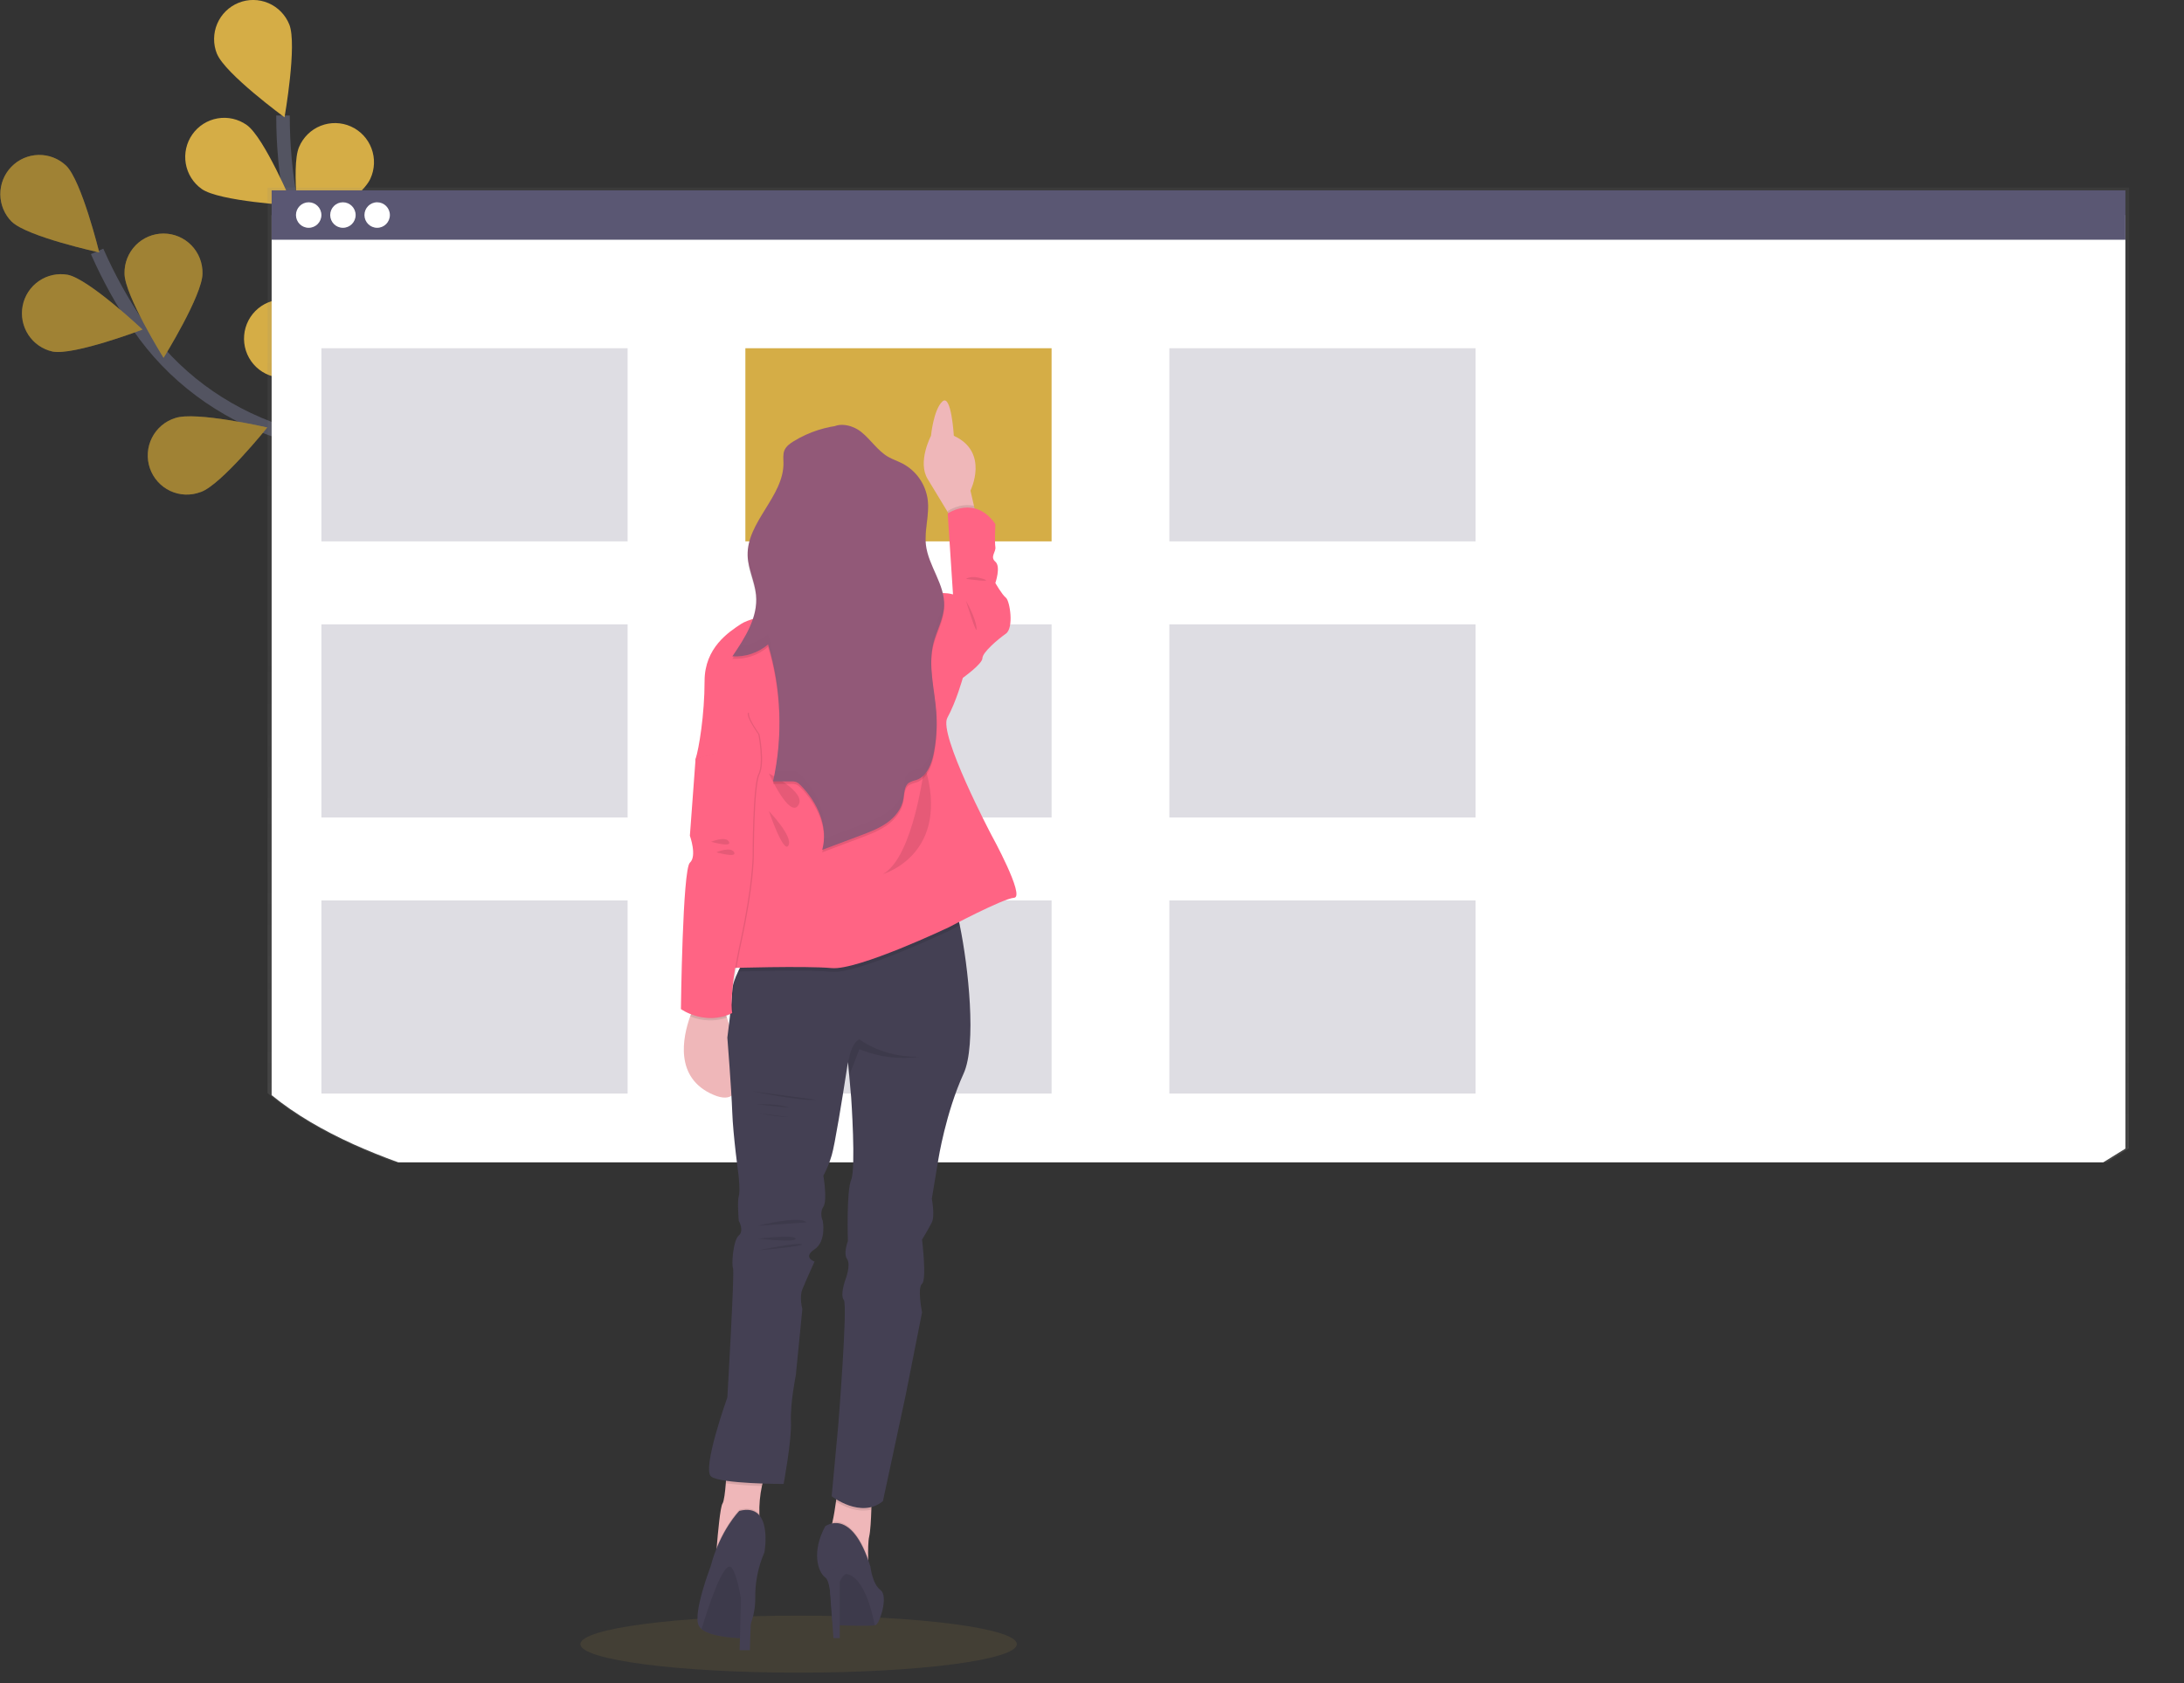 <svg width="323" height="249" viewBox="0 0 323 249" fill="none" xmlns="http://www.w3.org/2000/svg">
<rect x="0" y="0" width="323" height="249" fill="#333333" stroke="none"/>
<g clip-path="url(#clip0)">
<path d="M74.655 94.379C74.655 94.379 61.344 70.695 41.285 63.874C32.867 61.01 25.52 55.623 20.496 48.261C18.118 44.766 16.064 41.059 14.361 37.187" stroke="#535461" stroke-width="2" stroke-miterlimit="10"/>
<path d="M1.748 32.803C4.034 35.02 14.677 37.344 14.677 37.344C14.677 37.344 12.073 26.734 9.781 24.506C8.679 23.458 7.211 22.889 5.694 22.921C4.177 22.953 2.734 23.584 1.677 24.677C0.62 25.77 0.035 27.237 0.049 28.76C0.062 30.284 0.672 31.74 1.748 32.815V32.803Z" fill="#D5AD46"/>
<path d="M7.77 52.003C10.892 52.625 21.081 48.752 21.081 48.752C21.081 48.752 13.137 41.269 10.012 40.647C8.527 40.384 6.998 40.716 5.754 41.572C4.509 42.427 3.648 43.738 3.355 45.223C3.062 46.708 3.36 48.25 4.185 49.517C5.01 50.785 6.297 51.677 7.77 52.003Z" fill="#D5AD46"/>
<path d="M29.69 72.787C32.699 71.741 39.528 63.238 39.528 63.238C39.528 63.238 28.914 60.8 25.907 61.846C25.17 62.076 24.486 62.453 23.896 62.953C23.306 63.454 22.822 64.069 22.473 64.761C22.124 65.453 21.917 66.208 21.865 66.982C21.812 67.755 21.915 68.532 22.167 69.265C22.419 69.998 22.815 70.673 23.332 71.249C23.849 71.826 24.476 72.292 25.175 72.621C25.875 72.949 26.634 73.133 27.405 73.162C28.177 73.19 28.947 73.063 29.669 72.787H29.69Z" fill="#D5AD46"/>
<path d="M49.801 84.754C52.944 84.231 61.115 77.011 61.115 77.011C61.115 77.011 51.066 72.808 47.923 73.328C46.414 73.578 45.065 74.419 44.174 75.668C43.283 76.916 42.922 78.468 43.171 79.984C43.42 81.499 44.259 82.853 45.502 83.747C46.745 84.642 48.292 85.004 49.801 84.754Z" fill="#D5AD46"/>
<path d="M29.947 40.461C29.947 43.657 24.189 52.933 24.189 52.933C24.189 52.933 18.419 43.663 18.416 40.467C18.398 39.696 18.535 38.929 18.817 38.212C19.099 37.494 19.521 36.84 20.058 36.289C20.595 35.737 21.236 35.299 21.945 35C22.653 34.701 23.413 34.547 24.181 34.547C24.95 34.547 25.71 34.701 26.418 35C27.126 35.299 27.768 35.737 28.305 36.289C28.842 36.84 29.264 37.494 29.546 38.212C29.828 38.929 29.964 39.696 29.947 40.467V40.461Z" fill="#D5AD46"/>
<path d="M53.294 54.775C52.342 57.825 44.08 64.943 44.08 64.943C44.08 64.943 41.337 54.354 42.277 51.289C42.783 49.885 43.808 48.732 45.14 48.07C46.472 47.407 48.007 47.286 49.426 47.733C50.844 48.179 52.036 49.158 52.753 50.465C53.47 51.772 53.656 53.307 53.273 54.749L53.294 54.775Z" fill="#D5AD46"/>
<path d="M74.082 71.785C73.66 74.955 66.715 83.371 66.715 83.371C66.715 83.371 62.23 73.412 62.663 70.242C62.888 68.739 63.693 67.385 64.904 66.472C66.115 65.559 67.635 65.161 69.135 65.363C70.636 65.566 71.997 66.353 72.925 67.554C73.853 68.756 74.272 70.275 74.094 71.785H74.082Z" fill="#D5AD46"/>
<path opacity="0.25" d="M1.748 32.803C4.034 35.02 14.677 37.344 14.677 37.344C14.677 37.344 12.073 26.734 9.781 24.506C8.679 23.458 7.211 22.889 5.694 22.921C4.177 22.953 2.734 23.584 1.677 24.677C0.62 25.77 0.035 27.237 0.049 28.76C0.062 30.284 0.672 31.74 1.748 32.815V32.803Z" fill="black"/>
<path opacity="0.25" d="M7.77 52.003C10.892 52.625 21.081 48.752 21.081 48.752C21.081 48.752 13.137 41.269 10.012 40.647C8.527 40.384 6.998 40.716 5.754 41.572C4.509 42.427 3.648 43.738 3.355 45.223C3.062 46.708 3.36 48.25 4.185 49.517C5.01 50.785 6.297 51.677 7.77 52.003Z" fill="black"/>
<path opacity="0.25" d="M29.69 72.787C32.699 71.741 39.528 63.238 39.528 63.238C39.528 63.238 28.914 60.8 25.907 61.846C25.17 62.076 24.486 62.453 23.896 62.953C23.306 63.454 22.822 64.069 22.473 64.761C22.124 65.453 21.917 66.208 21.865 66.982C21.812 67.755 21.915 68.532 22.167 69.265C22.419 69.998 22.815 70.673 23.332 71.249C23.849 71.826 24.476 72.292 25.175 72.621C25.875 72.949 26.634 73.133 27.405 73.162C28.177 73.19 28.947 73.063 29.669 72.787H29.69Z" fill="black"/>
<path opacity="0.25" d="M49.801 84.754C52.944 84.231 61.115 77.011 61.115 77.011C61.115 77.011 51.066 72.808 47.923 73.328C46.414 73.578 45.065 74.419 44.174 75.668C43.283 76.916 42.922 78.468 43.171 79.984C43.42 81.499 44.259 82.853 45.502 83.747C46.745 84.642 48.292 85.004 49.801 84.754Z" fill="black"/>
<path opacity="0.25" d="M29.947 40.461C29.947 43.657 24.189 52.933 24.189 52.933C24.189 52.933 18.419 43.663 18.416 40.467C18.398 39.696 18.535 38.929 18.817 38.212C19.099 37.494 19.521 36.84 20.058 36.289C20.595 35.737 21.236 35.299 21.945 35C22.653 34.701 23.413 34.547 24.181 34.547C24.95 34.547 25.71 34.701 26.418 35C27.126 35.299 27.768 35.737 28.305 36.289C28.842 36.84 29.264 37.494 29.546 38.212C29.828 38.929 29.964 39.696 29.947 40.467V40.461Z" fill="black"/>
<path opacity="0.25" d="M53.294 54.775C52.342 57.825 44.08 64.943 44.08 64.943C44.08 64.943 41.337 54.354 42.277 51.289C42.783 49.885 43.808 48.732 45.14 48.07C46.472 47.407 48.007 47.286 49.426 47.733C50.844 48.179 52.036 49.158 52.753 50.465C53.47 51.772 53.656 53.307 53.273 54.749L53.294 54.775Z" fill="black"/>
<path opacity="0.25" d="M74.082 71.785C73.66 74.955 66.715 83.371 66.715 83.371C66.715 83.371 62.23 73.412 62.663 70.242C62.888 68.739 63.693 67.385 64.904 66.472C66.115 65.559 67.635 65.161 69.135 65.363C70.636 65.566 71.997 66.353 72.925 67.554C73.853 68.756 74.272 70.275 74.094 71.785H74.082Z" fill="black"/>
<path d="M73.888 93.908C73.888 93.908 71.284 66.838 55.693 52.439C49.156 46.396 44.612 38.494 42.989 29.709C42.227 25.545 41.847 21.319 41.855 17.086" stroke="#535461" stroke-width="2" stroke-miterlimit="10"/>
<path d="M32.089 7.955C33.281 10.921 42.081 17.356 42.081 17.356C42.081 17.356 43.976 6.592 42.787 3.626C42.215 2.2 41.102 1.061 39.694 0.459C38.286 -0.143 36.697 -0.159 35.277 0.416C33.858 0.99 32.723 2.106 32.123 3.52C31.524 4.934 31.508 6.529 32.08 7.955H32.089Z" fill="#D5AD46"/>
<path d="M29.834 27.957C32.439 29.796 43.31 30.397 43.31 30.397C43.31 30.397 39.094 20.328 36.49 18.489C35.239 17.603 33.689 17.252 32.181 17.513C30.672 17.774 29.329 18.626 28.447 19.882C27.564 21.137 27.215 22.694 27.475 24.208C27.735 25.722 28.584 27.071 29.834 27.957Z" fill="#D5AD46"/>
<path d="M41.499 55.87C44.682 56.14 54.358 51.146 54.358 51.146C54.358 51.146 45.64 44.601 42.465 44.334C41.702 44.252 40.929 44.324 40.194 44.546C39.458 44.769 38.774 45.136 38.182 45.627C37.59 46.118 37.101 46.723 36.745 47.406C36.389 48.09 36.172 48.837 36.108 49.606C36.044 50.374 36.133 51.148 36.37 51.881C36.608 52.615 36.989 53.293 37.491 53.877C37.993 54.46 38.606 54.937 39.294 55.279C39.983 55.622 40.732 55.823 41.499 55.87Z" fill="#D5AD46"/>
<path d="M55.053 74.998C58.138 75.8 68.523 72.523 68.523 72.523C68.523 72.523 61.032 64.592 57.95 63.79C56.479 63.432 54.926 63.669 53.628 64.45C52.329 65.231 51.389 66.493 51.009 67.964C50.629 69.435 50.841 70.997 51.598 72.313C52.355 73.629 53.597 74.594 55.056 74.998H55.053Z" fill="#D5AD46"/>
<path d="M54.778 26.429C53.49 29.351 44.479 35.484 44.479 35.484C44.479 35.484 42.946 24.665 44.233 21.74C44.532 21.032 44.967 20.391 45.515 19.854C46.062 19.317 46.711 18.895 47.423 18.612C48.135 18.329 48.895 18.191 49.661 18.207C50.426 18.222 51.181 18.39 51.88 18.701C52.58 19.013 53.212 19.461 53.737 20.019C54.263 20.578 54.672 21.236 54.942 21.956C55.212 22.675 55.336 23.441 55.308 24.209C55.28 24.977 55.1 25.731 54.778 26.429Z" fill="#D5AD46"/>
<path d="M70.346 48.996C68.246 51.399 57.819 54.545 57.819 54.545C57.819 54.545 59.579 43.761 61.683 41.359C62.182 40.788 62.789 40.321 63.468 39.985C64.147 39.649 64.886 39.451 65.641 39.402C66.397 39.353 67.154 39.453 67.871 39.698C68.588 39.943 69.249 40.327 69.818 40.828C70.387 41.33 70.852 41.939 71.186 42.621C71.521 43.303 71.718 44.044 71.767 44.803C71.816 45.561 71.716 46.322 71.472 47.041C71.228 47.761 70.846 48.425 70.346 48.996Z" fill="#D5AD46"/>
<path d="M82.5 73.02C80.833 75.745 71.087 80.614 71.087 80.614C71.087 80.614 71.006 69.684 72.673 66.959C73.473 65.65 74.759 64.713 76.248 64.355C77.737 63.997 79.306 64.247 80.61 65.051C81.915 65.854 82.848 67.145 83.205 68.64C83.561 70.134 83.312 71.71 82.512 73.02H82.5Z" fill="#D5AD46"/>
<path opacity="0.1" d="M118.11 247.437C135.934 247.437 150.384 245.548 150.384 243.219C150.384 240.889 135.934 239 118.11 239C100.286 239 85.836 240.889 85.836 243.219C85.836 245.548 100.286 247.437 118.11 247.437Z" fill="#D5AD46"/>
<path d="M314.866 169.859V27.756H39.572V161.707C43.087 164.653 47.315 167.131 51.725 169.168C53.898 170.173 56.116 171.092 58.381 171.925H311.581L314.866 169.859Z" fill="url(#paint0_linear)"/>
<path d="M314.333 169.917V31.824H40.173V162.006C43.675 164.871 47.885 167.279 52.269 169.269C54.434 170.238 56.645 171.131 58.902 171.948H311.055L314.333 169.917Z" fill="white"/>
<path d="M314.333 28.16H40.176V35.464H314.333V28.16Z" fill="#5A5773"/>
<path d="M45.651 33.7C46.69 33.7 47.532 32.855 47.532 31.812C47.532 30.769 46.69 29.924 45.651 29.924C44.612 29.924 43.77 30.769 43.77 31.812C43.77 32.855 44.612 33.7 45.651 33.7Z" fill="white"/>
<path d="M50.715 33.7C51.754 33.7 52.596 32.855 52.596 31.812C52.596 30.769 51.754 29.924 50.715 29.924C49.676 29.924 48.834 30.769 48.834 31.812C48.834 32.855 49.676 33.7 50.715 33.7Z" fill="white"/>
<path d="M55.779 33.7C56.818 33.7 57.66 32.855 57.66 31.812C57.66 30.769 56.818 29.924 55.779 29.924C54.741 29.924 53.898 30.769 53.898 31.812C53.898 32.855 54.741 33.7 55.779 33.7Z" fill="white"/>
<path d="M155.523 51.515H110.236V80.085H155.523V51.515Z" fill="#D5AD46"/>
<path opacity="0.2" d="M92.819 51.515H47.532V80.085H92.819V51.515Z" fill="#5A5773"/>
<path opacity="0.2" d="M218.227 51.515H172.94V80.085H218.227V51.515Z" fill="#5A5773"/>
<path opacity="0.2" d="M92.819 92.36H47.532V120.929H92.819V92.36Z" fill="#5A5773"/>
<path opacity="0.2" d="M155.523 92.36H110.236V120.929H155.523V92.36Z" fill="#5A5773"/>
<path opacity="0.2" d="M218.227 92.36H172.94V120.929H218.227V92.36Z" fill="#5A5773"/>
<path opacity="0.2" d="M92.819 133.201H47.532V161.771H92.819V133.201Z" fill="#5A5773"/>
<path opacity="0.2" d="M155.523 133.201H110.236V161.771H155.523V133.201Z" fill="#5A5773"/>
<path opacity="0.2" d="M218.227 133.201H172.94V161.771H218.227V133.201Z" fill="#5A5773"/>
<path d="M144.426 76.541L141.3 77.65L140.166 75.762C139.298 74.309 138.094 72.322 137.206 70.878C135.637 68.339 137.689 64.469 137.689 64.469C137.689 64.469 138.059 60.585 139.379 59.388C140.699 58.191 141.066 64.469 141.066 64.469C146.364 66.887 143.526 72.572 143.526 72.572L144.041 74.827L144.426 76.541Z" fill="#EFB7B9"/>
<path opacity="0.1" d="M144.426 76.541L141.3 77.65L140.166 75.762V75.596C140.166 75.596 141.957 74.362 144.047 74.826L144.426 76.541Z" fill="black"/>
<path d="M139.379 89.266L140.944 87.935L140.16 75.96C140.16 75.96 144.211 73.176 147.209 77.531C147.209 77.531 147.088 80.192 147.209 80.919C147.331 81.645 146.367 82.371 147.209 83.095C148.051 83.818 147.209 86.241 147.209 86.241C147.209 86.241 148.161 87.935 148.763 88.417C149.365 88.899 149.97 92.894 148.763 93.74C147.557 94.585 145.294 96.523 145.294 97.368C145.294 98.213 142.4 100.273 142.4 100.273L139.859 96.9L139.379 89.266Z" fill="#FF6484"/>
<path d="M105.522 161.96C99.683 159.473 100.979 153.398 102.079 150.339C102.299 149.719 102.557 149.113 102.852 148.526L106.127 146.53C106.127 146.53 106.796 148.241 107.51 150.536C109.168 155.876 111.075 164.327 105.522 161.96Z" fill="#EFB7B9"/>
<path d="M113.55 217.388C113.154 218.162 112.862 218.984 112.681 219.834C112.392 221.202 112.266 222.6 112.305 223.998C112.328 224.965 112.409 225.598 112.409 225.598L105.904 230.09C105.904 230.09 105.942 229.564 106.006 228.791C106.174 226.734 106.524 222.917 106.854 222.423C107.082 222.08 107.241 220.703 107.343 219.425C107.444 218.147 107.484 217.025 107.484 217.025C107.484 217.025 115.312 214.079 113.55 217.388Z" fill="#EFB7B9"/>
<path d="M128.912 220.61C128.912 220.61 128.912 221.859 128.866 223.312C128.82 224.765 128.733 226.479 128.551 227.278C128.383 228.01 128.371 229.355 128.403 230.595C128.446 232.048 128.551 233.355 128.551 233.355C128.551 233.355 121.91 227.051 122.587 226.551C122.769 226.418 122.948 225.88 123.113 225.166C123.316 224.294 123.498 223.132 123.634 222.144C123.796 220.967 123.898 220.02 123.898 220.02L128.912 220.61Z" fill="#EFB7B9"/>
<path opacity="0.1" d="M113.55 217.388C113.154 218.162 112.862 218.984 112.681 219.834C110.901 219.788 109.124 219.651 107.357 219.425C107.455 218.176 107.499 217.025 107.499 217.025C107.499 217.025 115.312 214.079 113.55 217.388Z" fill="black"/>
<path opacity="0.1" d="M128.912 220.61C128.912 220.61 128.912 221.859 128.866 223.312C126.794 223.844 124.664 222.78 123.634 222.15C123.796 220.973 123.898 220.026 123.898 220.026L128.912 220.61Z" fill="black"/>
<path d="M142.51 158.816C139.859 164.627 138.774 171.518 138.774 171.518L137.811 177.328C137.811 177.328 138.294 179.867 137.811 180.835C137.327 181.802 136.364 183.377 136.364 183.377C136.364 183.377 137.087 189.304 136.364 189.908C135.64 190.512 136.364 194.141 136.364 194.141L133.953 206.343L130.579 222.066C127.327 224.73 122.998 221.342 122.998 221.342L123.953 211.061C123.953 211.061 125.399 193.048 124.798 192.31C124.196 191.573 125.038 189.286 125.038 189.286C125.038 189.286 125.883 187.107 125.281 186.262C124.679 185.416 125.399 183.601 125.399 183.601C125.399 183.601 125.159 176.221 125.883 174.528C126.606 172.834 125.883 162.358 125.883 162.358L125.593 159.095L125.425 157.288L125.411 157.111C125.411 157.111 125.301 157.834 125.122 158.956C124.589 162.369 123.455 169.444 123.006 170.899C122.701 171.948 122.287 172.962 121.771 173.923C121.771 173.923 122.396 177.552 121.771 178.519C121.146 179.487 121.675 180.576 121.675 180.576C121.675 180.576 122.277 183.601 120.468 184.809C118.66 186.018 120.468 186.625 120.468 186.625C120.468 186.625 119.143 189.53 118.663 190.736C118.182 191.942 118.663 193.641 118.663 193.641L117.699 203.437C117.699 203.437 116.854 207.548 116.976 210.332C117.097 213.115 115.891 219.524 115.891 219.524C115.891 219.524 106.613 219.524 105.184 218.434C103.754 217.345 107.571 206.717 107.571 206.717C107.571 206.717 108.656 188.089 108.413 187.607C108.17 187.125 108.413 183.493 109.258 182.77C110.103 182.046 109.258 180.591 109.258 180.591C109.258 180.591 109.018 177.686 109.258 176.962C109.498 176.239 109.221 173.816 109.221 173.816C109.221 173.816 108.413 167.889 108.295 164.502C108.176 161.114 107.571 153.497 107.571 153.497C107.571 153.497 108.202 148.785 108.298 146.542C108.332 145.717 108.7 144.685 109.166 143.715C109.687 142.619 110.287 141.563 110.96 140.554C110.96 140.554 139.506 132.082 140.704 132.925C141.023 133.149 141.486 134.668 141.943 136.867C143.216 143.012 144.46 154.546 142.51 158.816Z" fill="#444053"/>
<path d="M124.922 84.887C129.513 84.887 133.236 81.15 133.236 76.541C133.236 71.931 129.513 68.194 124.922 68.194C120.33 68.194 116.608 71.931 116.608 76.541C116.608 81.15 120.33 84.887 124.922 84.887Z" fill="#A1616A"/>
<path opacity="0.1" d="M141.943 136.873C140.985 137.367 140.343 137.707 140.343 137.707C140.343 137.707 126.849 144.119 123.012 143.756C120.043 143.465 112.464 143.631 109.163 143.712C109.684 142.616 110.284 141.56 110.957 140.551C110.957 140.551 139.506 132.083 140.704 132.925C141.023 133.155 141.486 134.668 141.943 136.873Z" fill="black"/>
<path d="M119.137 89.87C119.137 89.87 111.437 91.09 109.62 92.287C107.803 93.484 104.203 95.796 104.203 100.756C104.203 105.715 103.361 110.796 102.878 112.246C102.394 113.695 110.468 125.43 110.468 125.43L107.574 143.212C107.574 143.212 119.149 142.849 123.003 143.212C126.858 143.576 140.345 137.164 140.345 137.164C140.345 137.164 148.297 132.931 149.984 132.806C151.671 132.681 146.61 123.492 146.61 123.492C146.61 123.492 138.777 108.617 140.102 106.197C141.428 103.777 142.4 100.27 142.4 100.27L140.953 87.935C140.953 87.935 138.786 87.209 136.977 88.539C135.169 89.87 129.025 89.144 129.025 89.144L119.137 89.87Z" fill="#FF6484"/>
<path opacity="0.1" d="M106.067 111.4L103.046 112.246L102.21 123.628C102.21 123.628 103.295 126.653 102.21 127.62C101.125 128.588 100.884 149.273 100.884 149.273C100.884 149.273 104.38 151.812 108.475 149.877C108.475 149.877 107.873 147.579 109.681 139.232C111.49 130.886 111.487 126.653 111.487 126.653C111.487 126.653 111.487 116.249 112.332 114.555C113.177 112.862 112.332 108.629 112.332 108.629C112.332 108.629 110.645 106.331 110.764 105.485C110.882 104.64 106.067 111.4 106.067 111.4Z" fill="black"/>
<path opacity="0.1" d="M107.51 150.545C105.736 151.145 103.805 151.075 102.079 150.348C102.299 149.728 102.557 149.122 102.852 148.535L106.127 146.539C106.127 146.539 106.807 148.25 107.51 150.545Z" fill="black"/>
<path d="M105.884 111.4L102.872 112.246L102.03 123.628C102.03 123.628 103.115 126.653 102.03 127.62C100.945 128.588 100.704 149.273 100.704 149.273C100.704 149.273 104.203 151.809 108.295 149.865C108.295 149.865 107.693 147.567 109.498 139.221C111.304 130.874 111.307 126.641 111.307 126.641C111.307 126.641 111.307 116.237 112.149 114.544C112.991 112.85 112.149 108.617 112.149 108.617C112.149 108.617 110.462 106.319 110.584 105.474C110.705 104.628 105.884 111.4 105.884 111.4Z" fill="#FF6484"/>
<path opacity="0.1" d="M136.728 113.213C136.728 113.213 135.163 126.76 130.582 129.302C130.582 129.302 140.823 126.4 136.728 113.213Z" fill="black"/>
<path opacity="0.1" d="M113.717 114.425C113.717 114.425 119.378 117.205 118.058 119.14C116.738 121.075 113.717 114.425 113.717 114.425Z" fill="black"/>
<path opacity="0.1" d="M113.717 119.988C113.717 119.988 117.332 123.739 116.611 125.069C115.891 126.4 113.717 119.988 113.717 119.988Z" fill="black"/>
<path opacity="0.1" d="M142.872 88.902C142.872 88.902 144.29 91.32 144.426 92.894C144.562 94.469 142.872 88.902 142.872 88.902Z" fill="black"/>
<path opacity="0.1" d="M142.872 85.637C142.872 85.637 143.584 85.03 145.401 85.637C147.218 86.244 142.872 85.637 142.872 85.637Z" fill="black"/>
<path opacity="0.1" d="M135.915 156.335C132.93 156.76 129.886 156.369 127.104 155.202L125.585 159.107L125.417 157.3C125.666 155.783 126.149 154.159 127.104 153.75C127.104 153.75 130.449 156.425 135.915 156.335Z" fill="black"/>
<path opacity="0.1" d="M111.2 161.417C111.2 161.417 118.611 162.959 120.688 162.686L111.2 161.417Z" fill="black"/>
<path opacity="0.1" d="M111.97 163.366C111.97 163.366 115.132 163.229 116.712 163.865L111.97 163.366Z" fill="black"/>
<path opacity="0.1" d="M112.331 164.682C113.774 164.99 115.239 165.184 116.712 165.263L112.331 164.682Z" fill="black"/>
<path opacity="0.1" d="M112.149 181.329C112.285 181.239 118.475 179.786 119.244 180.829L112.149 181.329Z" fill="black"/>
<path opacity="0.1" d="M112.149 183.235C112.149 183.235 117.526 182.598 117.662 183.235C117.798 183.871 112.149 183.235 112.149 183.235Z" fill="black"/>
<path opacity="0.1" d="M112.149 184.957C112.149 184.957 117.887 183.766 118.564 184.057C119.242 184.347 112.149 184.957 112.149 184.957Z" fill="black"/>
<path opacity="0.1" d="M112.421 225.601L105.916 230.093C105.916 230.093 105.954 229.567 106.017 228.794C107.464 225.221 109.348 223.335 109.348 223.335C110.815 222.952 111.741 223.306 112.317 224.001C112.34 224.965 112.421 225.601 112.421 225.601Z" fill="black"/>
<path d="M113.055 229.637C112.135 231.742 111.673 234.02 111.698 236.319C111.734 238.204 111.258 240.063 110.32 241.696C110.185 241.926 110.032 242.146 109.863 242.353C109.863 242.353 105.343 242.315 103.76 240.999C103.582 240.858 103.437 240.679 103.335 240.476C102.429 238.663 105.097 231.723 105.097 231.723C106.498 226.371 109.342 223.513 109.342 223.513C114.409 222.196 113.055 229.637 113.055 229.637Z" fill="#444053"/>
<path opacity="0.1" d="M110.32 241.682C110.185 241.912 110.032 242.131 109.863 242.338C109.863 242.338 105.343 242.3 103.76 240.984C104.539 238.399 107.021 230.575 108.185 231.906C109.278 233.155 110.04 239.166 110.32 241.682Z" fill="black"/>
<path d="M109.701 232.391L109.386 244.11H110.902C110.902 244.11 111.148 233.829 111.825 232.391C112.502 230.953 109.701 232.391 109.701 232.391Z" fill="#444053"/>
<path opacity="0.1" d="M128.551 233.355C128.551 233.355 121.91 227.051 122.587 226.551C122.769 226.418 122.948 225.88 123.113 225.166C124.389 224.942 126.586 225.476 128.403 230.595C128.446 232.048 128.551 233.355 128.551 233.355Z" fill="black"/>
<path d="M129.543 240.386C129.492 240.408 129.439 240.424 129.384 240.432C128.603 240.569 125.723 240.49 124.112 240.432C123.816 240.423 123.536 240.298 123.331 240.085C123.125 239.872 123.01 239.587 123.009 239.291C123.009 238.855 123.009 238.323 122.974 237.757C122.899 235.967 122.685 233.838 122.046 233.358C120.914 232.487 120.02 229.529 122.046 225.784C122.046 225.784 125.929 222.806 128.73 231.757C128.73 231.757 129.002 234.311 130.22 235.218C131.439 236.124 130.087 240.127 129.543 240.386Z" fill="#444053"/>
<path opacity="0.1" d="M129.378 240.432C128.597 240.569 125.718 240.49 124.106 240.432C123.811 240.423 123.531 240.298 123.325 240.085C123.119 239.872 123.004 239.587 123.003 239.291C123.003 238.855 123.003 238.323 122.969 237.757C123.458 235.589 124.161 233.358 125.067 232.85C125.072 232.847 127.813 232.536 129.378 240.432Z" fill="black"/>
<path d="M122.538 232.585L123.267 242.338H124.193V231.755L122.538 232.585Z" fill="#444053"/>
<path opacity="0.1" d="M124.8 63.241C122.175 63.437 119.634 64.256 117.387 65.632C116.808 65.983 116.229 66.41 115.989 67.041C115.781 67.587 115.867 68.203 115.876 68.784C115.954 73.787 110.398 77.572 110.572 82.572C110.641 84.556 111.634 86.404 111.816 88.382C112.12 91.683 110.176 94.719 108.312 97.452C110.232 97.57 112.123 96.94 113.593 95.695C115.559 102.275 115.813 109.252 114.331 115.959H116.996C117.259 115.939 117.524 115.972 117.774 116.054C118.008 116.166 118.218 116.323 118.391 116.516C120.882 119.006 122.552 122.687 121.6 126.086L127.272 123.951C128.629 123.439 130.006 122.919 131.187 122.077C132.367 121.234 133.357 120.011 133.606 118.576C133.759 117.705 133.71 116.665 134.425 116.159C134.777 115.971 135.153 115.831 135.542 115.744C137.099 115.192 137.787 113.385 138.106 111.758C138.493 109.762 138.615 107.723 138.467 105.694C138.216 102.295 137.214 98.844 138.039 95.526C138.505 93.664 139.541 91.93 139.625 90.006C139.761 86.837 137.293 84.106 136.925 80.954C136.668 78.757 137.458 76.535 137.2 74.338C137.057 73.205 136.644 72.123 135.996 71.183C135.347 70.244 134.483 69.476 133.476 68.944C132.778 68.583 132.029 68.342 131.34 67.944C129.769 67.029 128.765 65.382 127.338 64.249C125.912 63.116 123.536 62.689 122.462 64.162L124.8 63.241Z" fill="black"/>
<path d="M124.8 62.877C122.175 63.074 119.634 63.893 117.387 65.268C116.808 65.62 116.229 66.047 115.989 66.677C115.781 67.224 115.867 67.84 115.876 68.421C115.954 73.423 110.398 77.209 110.572 82.212C110.641 84.193 111.634 86.041 111.816 88.022C112.12 91.322 110.176 94.358 108.312 97.095C110.231 97.208 112.121 96.579 113.593 95.337C115.559 101.916 115.813 108.89 114.331 115.595H116.996C117.259 115.577 117.524 115.611 117.774 115.694C118.009 115.804 118.219 115.96 118.391 116.153C120.882 118.646 122.552 122.324 121.6 125.723L127.272 123.588C128.629 123.076 130.006 122.556 131.187 121.714C132.367 120.871 133.357 119.648 133.606 118.213C133.759 117.341 133.71 116.301 134.425 115.796C134.777 115.608 135.153 115.468 135.542 115.38C137.099 114.828 137.787 113.021 138.106 111.394C138.497 109.397 138.621 107.356 138.476 105.325C138.224 101.926 137.223 98.475 138.048 95.157C138.514 93.295 139.55 91.561 139.634 89.637C139.77 86.468 137.301 83.737 136.934 80.585C136.676 78.388 137.466 76.169 137.209 73.969C137.065 72.836 136.652 71.754 136.004 70.815C135.355 69.876 134.491 69.107 133.484 68.575C132.787 68.214 132.038 67.973 131.349 67.578C129.778 66.66 128.773 65.013 127.347 63.88C125.92 62.747 123.545 62.32 122.471 63.792L124.8 62.877Z" fill="#925978"/>
<g opacity="0.1">
<path opacity="0.1" d="M115.87 67.212C115.859 67.324 115.853 67.436 115.853 67.549C115.862 67.439 115.868 67.325 115.87 67.212Z" fill="black"/>
<path opacity="0.1" d="M136.902 78.842C137.006 77.302 137.348 75.756 137.22 74.222C137.125 75.762 136.783 77.308 136.902 78.842Z" fill="black"/>
<path opacity="0.1" d="M111.816 86.497C111.648 84.696 110.812 83.011 110.615 81.212C110.576 81.542 110.562 81.874 110.572 82.206C110.641 84.167 111.611 86 111.808 87.952C111.855 87.469 111.858 86.981 111.816 86.497Z" fill="black"/>
<path opacity="0.1" d="M138.059 93.652C137.788 94.835 137.691 96.05 137.77 97.261C137.799 96.555 137.896 95.853 138.059 95.166C138.525 93.304 139.561 91.569 139.645 89.646C139.659 89.305 139.643 88.962 139.599 88.623C139.373 90.352 138.473 91.962 138.059 93.652Z" fill="black"/>
<path opacity="0.1" d="M113.593 93.809C112.386 94.825 110.892 95.434 109.322 95.552C108.992 96.07 108.651 96.575 108.312 97.075C110.231 97.188 112.121 96.559 113.593 95.317C114.65 98.849 115.217 102.51 115.277 106.197C115.363 102.005 114.795 97.825 113.593 93.809Z" fill="black"/>
<path opacity="0.1" d="M138.114 109.872C137.796 111.499 137.107 113.306 135.551 113.855C135.161 113.942 134.785 114.083 134.434 114.274C133.719 114.779 133.768 115.825 133.615 116.691C133.366 118.126 132.379 119.346 131.196 120.177C130.012 121.008 128.637 121.542 127.28 122.054L121.869 124.087C121.841 124.633 121.754 125.173 121.609 125.7L127.28 123.564C128.637 123.053 130.015 122.533 131.196 121.691C132.376 120.848 133.366 119.625 133.615 118.19C133.768 117.318 133.719 116.278 134.434 115.773C134.786 115.585 135.161 115.445 135.551 115.357C137.107 114.805 137.796 112.998 138.114 111.371C138.444 109.678 138.581 107.953 138.522 106.229C138.484 107.452 138.348 108.671 138.114 109.872Z" fill="black"/>
<path opacity="0.1" d="M118.399 114.622C118.227 114.428 118.018 114.271 117.783 114.16C117.532 114.078 117.268 114.044 117.005 114.062H114.641C114.548 114.567 114.45 115.073 114.351 115.575H117.016C117.28 115.557 117.544 115.59 117.795 115.674C118.029 115.783 118.239 115.94 118.411 116.133C120.234 117.957 121.614 120.415 121.852 122.937C122.144 119.921 120.587 116.819 118.399 114.622Z" fill="black"/>
</g>
<path opacity="0.1" d="M105.178 124.523C105.178 124.523 107.331 123.617 107.811 124.523C108.292 125.43 105.178 124.523 105.178 124.523Z" fill="black"/>
<path opacity="0.1" d="M105.939 126.077C105.939 126.077 108.092 125.171 108.575 126.077C109.059 126.984 105.939 126.077 105.939 126.077Z" fill="black"/>
<path d="M272.204 97.676H268.731V94.19H266.127V97.676H262.654V100.291H266.127V103.777H268.731V100.291H272.204V97.676Z" fill="white"/>
</g>
<defs>
<linearGradient id="paint0_linear" x1="177.217" y1="171.925" x2="177.217" y2="27.756" gradientUnits="userSpaceOnUse">
<stop stop-color="#808080" stop-opacity="0.25"/>
<stop offset="0.54" stop-color="#808080" stop-opacity="0.12"/>
<stop offset="1" stop-color="#808080" stop-opacity="0.1"/>
</linearGradient>
<clipPath id="clip0">
<rect width="323" height="249" fill="white"/>
</clipPath>
</defs>
</svg>
